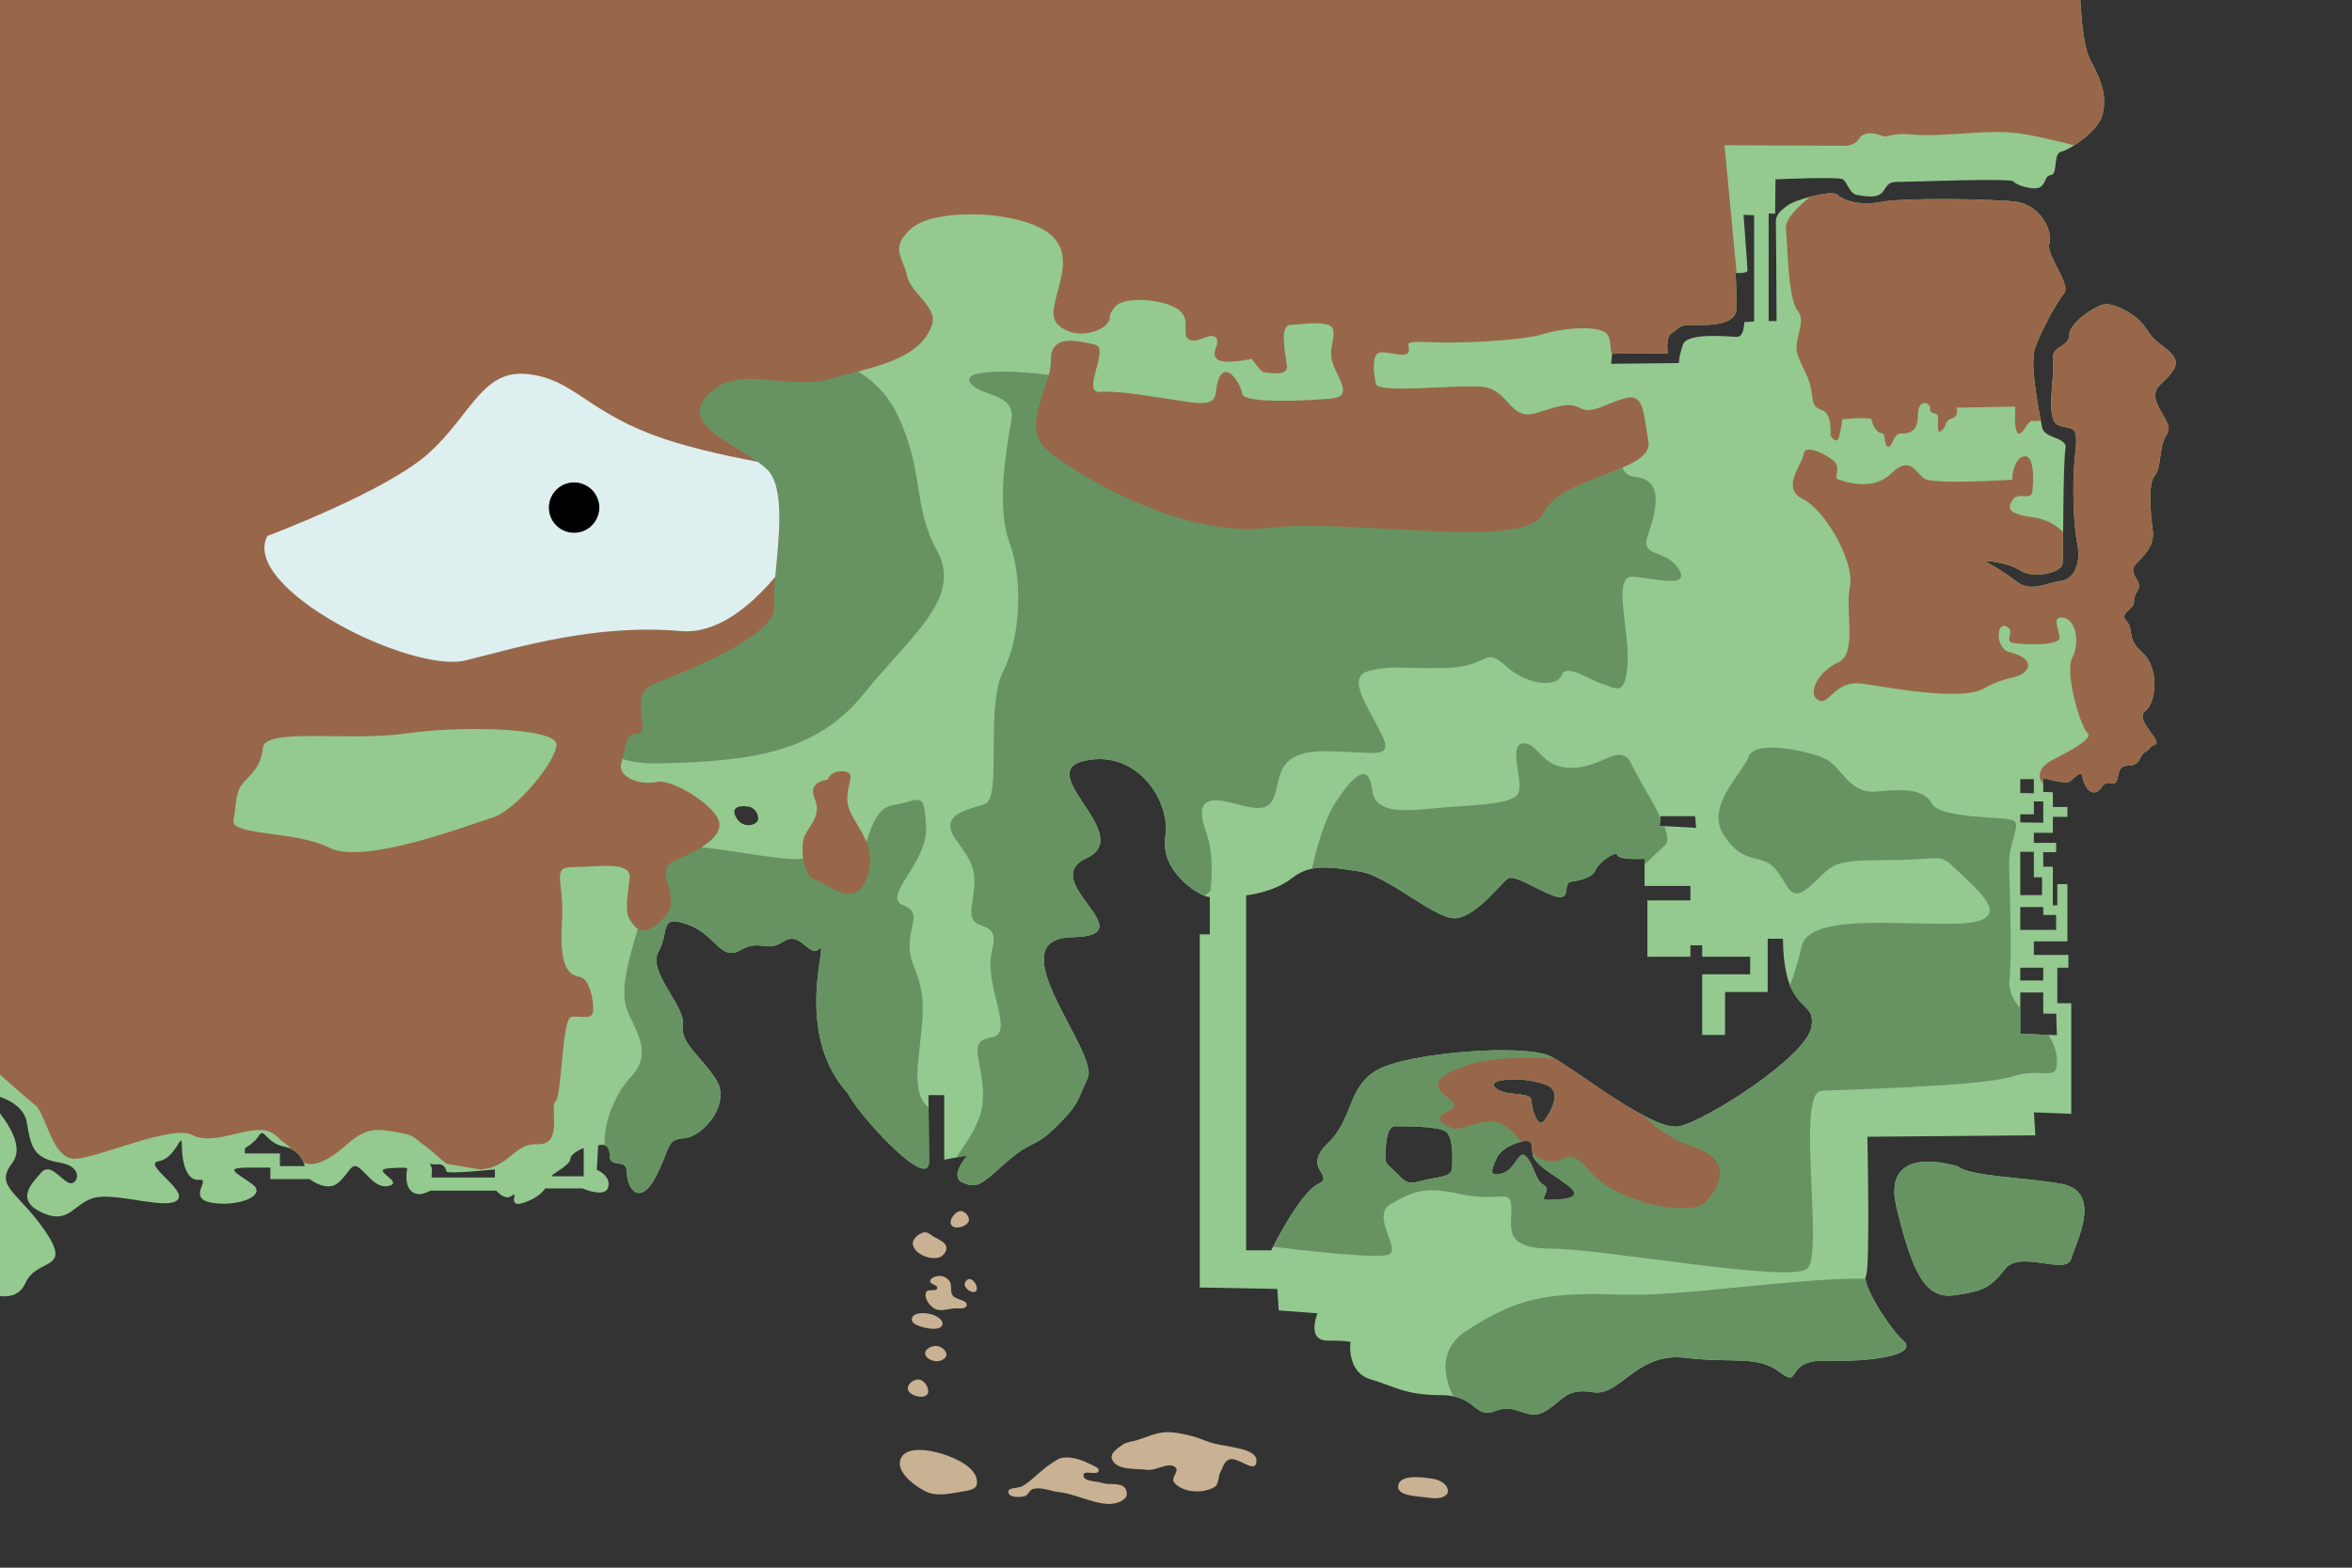 <?xml version="1.0" encoding="UTF-8" standalone="no"?>
<svg
   xmlns:dc="http://purl.org/dc/elements/1.1/"
   xmlns:cc="http://creativecommons.org/ns#"
   xmlns:rdf="http://www.w3.org/1999/02/22-rdf-syntax-ns#"
   xmlns:svg="http://www.w3.org/2000/svg"
   xmlns="http://www.w3.org/2000/svg"
   xmlns:sodipodi="http://sodipodi.sourceforge.net/DTD/sodipodi-0.dtd"
   xmlns:inkscape="http://www.inkscape.org/namespaces/inkscape"
   version="1.1"
   regionID="1"
   id="svg2"
   viewBox="0 0 600 400"
   width="600"
   height="400"
   inkscape:version="0.91 r13725"
   sodipodi:docname="kanto.svg">
  <rect x="0" y="0" width="600" height="400" fill="#333333" stroke="none"/>
  <sodipodi:namedview
     pagecolor="#ffffff"
     bordercolor="#666666"
     borderopacity="1"
     objecttolerance="10"
     gridtolerance="10"
     guidetolerance="10"
     inkscape:pageopacity="0"
     inkscape:pageshadow="2"
     inkscape:window-width="1920"
     inkscape:window-height="957"
     id="namedview65"
     showgrid="false"
     inkscape:zoom="0.73067701"
     inkscape:cx="204.33286"
     inkscape:cy="155.74646"
     inkscape:window-x="0"
     inkscape:window-y="1"
     inkscape:window-maximized="1"
     inkscape:current-layer="svg2" />
  <defs
     id="defs4">
    <inkscape:perspective
       locationid=""
       sodipodi:type="inkscape:persp3d"
       inkscape:vp_x="0 : 200 : 1"
       inkscape:vp_y="0 : 1000 : 0"
       inkscape:vp_z="600 : 200 : 1"
       inkscape:persp3d-origin="300 : 133.33333 : 1"
       id="perspective4999" />
    <inkscape:perspective
       locationid=""
       sodipodi:type="inkscape:persp3d"
       inkscape:vp_x="0 : 200 : 1"
       inkscape:vp_y="0 : 1000 : 0"
       inkscape:vp_z="600 : 200 : 1"
       inkscape:persp3d-origin="300 : 133.33333 : 1"
       id="perspective4999-9" />
  </defs>
  <path
     style="fill:#94ca90;fill-opacity:1;fill-rule:evenodd;stroke:none;stroke-width:1px;stroke-linecap:butt;stroke-linejoin:miter;stroke-opacity:1"
     d="M 540.54,-49.129 C 540.518,-49.129 540.494,-49.12 540.465,-49.103 538.634,-48.004 -26.127,-46.539 -26.127,-46.539 L -25.394,129.994 -5.617,328.869 C -5.617,328.869 3.539,333.996 6.469,327.404 9.399,320.811 18.556,324.475 11.597,314.219 4.639,303.964 -1.587,302.865 3.174,296.639 7.935,290.413 -4.885,278.693 -4.885,278.693 -4.885,278.693 5.737,279.791 6.836,286.383 7.934,292.976 8.667,295.54 15.259,296.639 21.852,297.738 19.655,302.865 17.458,301.766 15.26,300.667 12.697,296.639 10.499,299.202 8.302,301.766 3.539,306.161 10.864,309.458 18.189,312.754 18.922,306.162 25.148,305.429 31.374,304.697 42.729,308.725 45.292,306.161 47.856,303.597 36.135,297.005 40.531,296.272 44.926,295.54 46.391,288.215 46.391,292.244 46.391,296.272 47.49,301.4 50.786,301.034 54.082,300.668 47.49,305.795 54.083,306.894 60.675,307.993 68.367,305.062 64.338,302.132 60.309,299.202 57.001,297.971 63.238,297.921 65.968,297.898 68.964,297.921 68.964,297.921 L 68.964,300.851 78.987,300.851 C 78.987,300.851 83.382,304.33 86.312,301.766 89.242,299.202 89.608,296.273 91.806,298.104 94.004,299.935 96.202,303.598 99.498,302.499 102.794,301.4 94.37,298.47 99.131,298.104 103.893,297.738 103.893,298.104 103.893,298.104 103.893,298.104 102.427,304.696 107.188,304.696 107.896,304.696 109.888,303.791 109.888,303.791 L 126.601,303.791 C 126.601,303.791 128.798,306.528 130.629,305.063 132.46,303.598 129.164,308.359 133.559,306.894 137.954,305.429 139.053,303.231 139.053,303.231 L 148.575,303.231 C 148.575,303.231 154.436,305.796 155.169,302.866 155.901,299.936 152.238,298.471 152.238,298.471 L 152.604,292.244 C 152.604,292.244 155.534,291.145 155.534,294.807 155.534,298.47 159.929,295.174 159.929,299.202 159.929,303.231 163.225,307.992 167.254,300.301 171.283,292.609 169.818,290.778 174.579,290.412 179.341,290.046 186.665,281.623 182.637,275.396 178.608,269.17 173.48,266.24 174.213,261.479 174.945,256.718 165.057,247.927 167.987,242.8 170.917,237.672 167.986,233.277 175.311,235.841 182.636,238.405 183.736,245.363 188.863,242.433 193.991,239.503 195.456,243.166 199.851,240.236 204.246,237.306 206.444,244.63 209.008,242.067 211.571,239.503 202.049,263.309 216.333,279.058 218.508,283.794 236.796,304.21 236.999,296.432 236.977,291.207 236.842,279.425 236.842,279.425 L 240.871,279.425 240.871,295.907 246.731,294.807 C 246.731,294.807 241.97,300.301 245.632,301.766 249.295,303.231 250.027,302.499 256.62,296.639 263.212,290.779 263.945,292.976 269.438,287.482 274.932,281.988 274.566,281.622 277.496,275.03 280.426,268.437 254.056,239.504 273.467,239.138 292.878,238.772 264.312,224.854 277.13,218.994 289.949,213.134 263.212,197.018 276.764,194.088 290.315,191.158 298.738,204.71 297.273,213.5 295.808,222.29 306.063,228.883 308.627,228.883 L 308.627,238.405 306.063,238.405 306.063,328.503 325.841,328.869 326.208,334.362 336.096,335.095 C 336.096,335.095 333.166,342.054 338.66,342.054 344.154,342.054 344.52,342.421 344.52,342.421 344.52,342.421 343.422,350.112 349.648,351.943 355.875,353.774 358.438,355.971 367.594,355.971 376.751,355.971 376.018,362.197 381.512,360 387.005,357.802 389.569,362.93 394.33,360 399.092,357.07 399.459,354.141 406.418,355.24 413.376,356.338 417.404,344.984 429.857,346.449 442.31,347.914 448.17,345.716 454.03,350.111 459.89,354.506 454.763,346.815 466.117,347.181 477.471,347.547 489.556,345.717 485.528,342.054 481.499,338.392 474.907,327.405 476.005,325.573 477.104,323.742 476.371,290.047 476.371,290.047 L 519.222,289.68 518.856,283.82 528.379,284.187 528.379,255.985 524.825,255.985 524.825,246.92 527.646,246.92 527.646,243.647 518.845,243.647 518.845,240.188 527.399,240.188 527.399,225.586 524.825,225.586 524.825,230.988 523.69,230.988 523.69,221.145 521.237,221.145 521.237,217.437 524.522,217.437 524.522,215.057 518.845,215.057 518.845,212.492 523.69,212.492 523.69,208.418 527.399,208.418 527.399,205.9 523.69,205.9 523.69,202.146 521.237,202.055 521.237,198.483 C 521.237,198.483 526.914,200.224 528.013,199.4 529.112,198.576 530.851,196.561 531.126,197.843 531.401,199.125 532.316,202.513 534.421,202.146 536.527,201.78 535.886,199.307 538.633,199.856 541.38,200.406 539.092,195.461 542.755,195.37 546.418,195.278 545.409,192.99 547.24,191.891 549.072,190.792 547.882,190.792 549.805,189.968 551.728,189.144 544.402,183.558 547.24,181.452 550.079,179.346 550.904,170.466 546.6,166.62 542.297,162.774 544.494,160.667 542.48,158.47 540.466,156.272 544.493,155.632 544.402,153.434 544.31,151.237 546.143,150.504 545.593,148.856 545.044,147.208 543.029,145.835 545.043,143.729 547.058,141.623 549.713,139.334 549.164,135.214 548.614,131.093 547.882,123.311 549.714,121.296 551.545,119.282 550.537,114.062 552.826,110.766 555.115,107.47 546.601,102.251 551.179,98.039 555.757,93.827 556.398,91.995 552.46,88.882 548.523,85.769 549.255,86.318 547.057,83.205 544.86,80.092 538.817,76.979 536.436,77.711 534.056,78.444 527.921,82.29 527.829,85.586 527.738,88.883 523.16,87.875 523.709,92.087 524.259,96.299 521.603,107.012 525.083,108.477 528.562,109.942 530.302,107.744 529.386,115.801 528.471,123.859 529.02,134.297 529.936,138.875 530.852,143.454 529.295,147.758 525.724,148.216 522.153,148.674 518.123,151.236 514.461,148.398 510.798,145.559 506.22,143.087 506.22,143.087 506.22,143.087 511.989,143.362 515.377,145.559 518.765,147.757 525.998,146.201 526.181,143.729 526.364,141.257 526.273,117.541 526.914,114.519 527.555,111.498 521.512,111.956 520.962,109.118 520.413,106.279 517.666,93.094 519.131,88.882 520.596,84.67 524.625,77.162 526.548,74.873 528.471,72.584 521.787,64.892 522.794,62.146 523.801,59.399 520.779,52.166 514.004,51.433 507.228,50.701 485.344,50.426 479.851,51.525 474.357,52.624 470.145,51.067 468.772,49.693 467.398,48.32 457.876,50.975 455.953,52.44 454.03,53.905 452.931,54.912 453.023,56.835 453.114,58.758 453.206,81.923 453.206,81.923 L 451.191,81.923 451.191,54.455 452.84,54.547 452.931,45.756 C 452.931,45.756 469.046,45.024 470.145,45.756 471.244,46.489 471.793,49.51 473.899,49.785 476.005,50.06 479.117,50.793 480.491,48.687 481.864,46.581 482.048,46.397 485.069,46.397 488.091,46.397 513.088,45.389 513.637,46.305 514.187,47.221 519.222,48.87 520.687,47.588 522.152,46.306 521.511,44.933 523.251,44.658 524.991,44.383 523.708,39.164 525.814,38.706 527.92,38.248 535.338,33.486 536.345,29.274 537.352,25.062 536.711,21.766 533.231,15.265 529.752,8.764 530.485,-16.873 530.485,-16.873 530.485,-16.873 541.929,-49.168 540.54,-49.129 Z M 444.783,54.82 447.483,54.912 447.483,82.015 444.964,82.198 C 444.964,82.198 444.965,85.952 443.134,85.952 441.303,85.952 430.406,84.67 429.307,87.967 428.208,91.263 428.3,92.637 428.3,92.637 L 410.995,92.82 411.27,90.255 425.462,90.165 C 425.462,90.165 424.729,85.86 426.652,84.853 428.575,83.846 427.659,82.84 432.145,82.931 436.632,83.023 442.859,82.84 442.951,78.811 443.042,74.782 442.767,69.654 442.767,69.654 442.767,69.654 445.789,69.837 445.789,69.013 445.789,68.189 444.783,54.82 444.783,54.82 Z M 515.377,198.804 518.845,198.804 518.845,202.42 515.377,202.328 515.377,198.804 Z M 518.845,204.481 521.237,204.481 521.237,209.928 515.377,209.837 515.377,207.777 518.845,207.777 518.845,204.481 Z M 189.555,205.712 C 189.739,205.708 189.916,205.712 190.074,205.72 190.497,205.74 190.797,205.789 190.797,205.789 192.351,205.919 193.517,207.473 193.387,209.027 193.258,210.581 189.373,211.746 187.69,208.379 186.585,206.17 188.267,205.743 189.555,205.712 Z M 423.62,208.249 432.425,208.249 432.684,211.228 423.36,210.709 423.62,208.249 Z M 515.377,217.345 518.845,217.345 518.845,223.846 520.934,223.846 520.934,228.378 515.377,228.378 515.377,217.345 Z M 412.021,217.919 C 412.325,217.889 412.541,217.978 412.613,218.221 413.002,219.516 419.541,219.127 419.541,219.127 L 419.541,226.054 431.227,226.054 431.227,229.744 420.252,229.744 420.252,244.119 431.227,244.119 431.227,241.205 434.237,241.205 434.237,244.119 446.474,244.119 446.474,248.585 434.237,248.585 434.237,264.059 440.065,264.059 440.065,253.117 450.941,253.117 450.941,239.521 454.826,239.521 C 455.085,259.462 463.502,254.478 462.078,262.118 460.653,269.757 435.143,285.944 428.41,287.368 421.676,288.792 402.383,273.124 395.779,269.628 389.175,266.131 359.133,268.591 351.363,272.994 343.594,277.397 345.408,285.296 338.675,291.771 331.941,298.245 340.875,299.928 336.213,302.129 331.551,304.331 324.3,319.027 324.3,319.027 L 317.89,319.027 317.89,228.449 C 317.89,228.449 324.818,227.802 329.609,224.047 334.4,220.292 339.322,221.199 346.832,222.364 354.343,223.53 366.384,234.925 371.564,234.277 376.743,233.63 382.83,225.472 384.643,224.177 386.456,222.882 393.837,228.191 397.333,228.838 400.829,229.486 398.628,225.212 400.829,224.953 403.031,224.694 406.267,223.918 407.044,221.976 407.676,220.398 410.7,218.049 412.021,217.919 Z M 515.377,231.446 521.237,231.446 521.237,233.461 524.522,233.461 524.522,237.26 515.377,237.26 515.377,231.446 Z M 515.377,246.92 521.237,246.92 521.237,250.171 515.377,250.171 515.377,246.92 Z M 515.377,253.239 521.237,253.239 521.237,258.64 524.533,258.64 524.716,264.134 515.377,263.767 515.377,253.239 Z M 386.358,275.377 C 387.589,275.373 390.507,275.511 394.147,276.678 399,278.235 395.429,284.004 393.872,286.018 392.316,288.033 390.76,283.179 390.669,280.798 390.577,278.418 384.167,279.882 381.603,277.685 379.039,275.487 385.723,275.396 385.723,275.396 385.723,275.396 385.947,275.378 386.358,275.377 Z M 355.735,287.359 C 355.931,287.345 356.057,287.392 356.057,287.392 356.057,287.392 367.136,287.117 368.968,288.857 370.799,290.596 370.524,295.448 370.433,298.012 370.341,300.576 366.312,300.21 362.558,301.309 358.803,302.408 358.438,301.4 355.874,298.927 353.31,296.455 353.128,297.279 353.585,291.969 353.929,287.986 355.147,287.402 355.735,287.359 Z M 66.776,289.114 C 67.728,289.022 68.762,291.81 72.444,292.547 76.976,293.453 77.753,297.533 77.753,297.533 L 71.408,297.533 71.408,294.296 62.472,294.296 62.472,292.936 C 62.472,292.936 64.804,291.77 66.099,289.698 66.342,289.309 66.556,289.135 66.776,289.114 Z M 389.345,291.125 C 390.742,291.125 390.702,291.546 390.942,294.35 391.217,297.555 398.359,300.667 400.922,303.322 403.486,305.978 397.994,306.069 394.972,306.161 391.95,306.253 396.161,303.781 393.872,302.407 391.583,301.034 391.675,298.104 389.569,295.357 387.463,292.61 386.731,298.47 383.252,299.386 379.772,300.301 380.322,298.837 381.787,295.54 383.252,292.244 388.654,291.145 388.654,291.145 388.917,291.134 389.146,291.125 389.345,291.125 Z M 148.906,292.936 148.906,300.122 140.814,300.122 C 139.77,300.122 145.345,297.468 145.475,295.784 145.604,294.101 148.906,292.936 148.906,292.936 Z M 491.712,296.395 C 486.709,296.443 481.501,298.601 483.832,308.216 487.976,325.308 491.342,331.523 498.593,330.487 505.845,329.451 507.658,328.674 511.542,323.753 515.427,318.833 527.082,325.567 528.376,321.165 529.671,316.762 536.664,303.812 525.528,301.999 514.392,300.187 502.997,300.187 499.371,297.597 499.371,297.597 495.603,296.358 491.712,296.395 Z M 109.607,296.821 C 109.607,296.821 110.124,297.209 111.678,297.079 113.232,296.95 113.75,298.115 113.879,298.892 114.009,299.669 126.246,298.374 126.246,298.374 L 126.246,300.446 110.124,300.446 C 110.124,300.446 110.082,299.722 110.181,298.868 110.293,297.89 109.607,296.821 109.607,296.821 Z"
       class="LAND"
     id="path6156"
     inkscape:connector-curvature="0" />
  <path
     style="fill:#679363;fill-opacity:1;fill-rule:evenodd;stroke:none;stroke-width:1px;stroke-linecap:butt;stroke-linejoin:miter;stroke-opacity:1"
     d="M 201.803,90.155 C 197.919,90.155 153.633,99.996 153.633,99.996 L 153.374,175.619 C 153.374,175.619 143.534,195.301 168.137,194.783 192.74,194.265 208.537,191.674 220.45,176.912 232.363,162.15 245.571,152.568 239.097,140.655 232.622,128.742 235.989,120.714 228.996,105.952 222.004,91.191 205.688,90.155 201.803,90.155 Z M 255.671,94.816 C 250.491,94.816 246.348,95.464 247.384,97.406 249.456,101.291 259.297,99.996 258.002,107.247 256.707,114.499 254.118,129.261 257.484,138.326 260.851,147.39 260.592,162.15 255.931,171.215 251.269,180.279 255.671,203.588 251.268,205.142 246.865,206.695 239.096,207.732 244.017,214.466 248.937,221.199 249.197,222.752 247.902,231.039 246.607,239.327 255.413,233.111 253.082,242.435 250.751,251.758 259.296,263.67 252.822,264.706 246.347,265.742 251.01,270.663 250.751,280.245 250.582,286.477 246.372,291.495 244.011,295.317 L 246.731,294.807 C 246.731,294.807 241.97,300.301 245.632,301.766 249.295,303.231 250.027,302.499 256.62,296.639 263.212,290.779 263.945,292.976 269.438,287.482 274.932,281.988 274.566,281.622 277.496,275.03 280.426,268.437 254.056,239.504 273.467,239.138 292.878,238.772 264.312,224.854 277.13,218.994 289.949,213.134 263.212,197.018 276.764,194.088 290.315,191.158 298.738,204.71 297.273,213.5 296.003,221.119 303.531,227.079 307.231,228.534 308.269,227.895 308.761,227.415 308.761,227.415 308.761,227.415 310.057,218.867 307.727,212.393 305.396,205.918 306.689,203.587 311.869,204.364 317.049,205.141 322.746,208.249 324.818,203.847 326.89,199.444 324.818,191.675 337.767,191.675 350.716,191.675 355.897,194.264 352.271,187.012 348.645,179.761 343.465,172.769 349.162,171.215 354.86,169.661 357.709,170.697 368.845,170.439 379.981,170.18 378.428,164.741 384.125,169.921 389.823,175.101 397.333,175.359 398.369,172.251 399.405,169.143 405.62,173.546 408.987,174.582 412.354,175.618 414.684,177.949 415.202,169.143 415.72,160.338 411.058,146.613 416.756,147.131 422.453,147.649 431.518,150.238 428.151,145.058 424.784,139.878 418.31,142.468 420.382,136.512 422.454,130.555 424.526,122.527 417.533,121.75 410.541,120.973 418.05,114.757 402.512,113.462 386.973,112.168 272.505,108.025 272.505,108.025 L 268.88,103.362 C 268.88,103.362 276.39,97.406 270.175,96.111 267.067,95.463 260.85,94.816 255.671,94.816 Z M 388.838,189.679 C 388.719,189.678 388.596,189.681 388.47,189.693 384.441,190.059 389.203,200.314 387.005,202.878 384.808,205.442 374.187,205.442 366.496,206.175 358.805,206.907 350.746,208.006 350.014,201.413 349.281,194.821 345.619,197.019 340.491,205.077 337.897,209.154 335.963,215.94 334.682,221.661 334.686,221.66 334.691,221.659 334.696,221.658 335.962,221.396 337.287,221.319 338.706,221.37 338.71,221.37 338.713,221.369 338.717,221.37 338.723,221.37 338.729,221.371 338.735,221.371 339.077,221.384 339.433,221.41 339.786,221.436 340.288,221.473 340.802,221.519 341.33,221.578 341.543,221.602 341.76,221.626 341.979,221.653 342.527,221.722 343.101,221.801 343.68,221.885 344.685,222.032 345.723,222.192 346.832,222.364 354.343,223.53 366.384,234.925 371.564,234.277 376.743,233.63 382.83,225.472 384.643,224.177 386.456,222.882 393.837,228.191 397.333,228.838 400.829,229.486 398.628,225.212 400.829,224.953 403.031,224.694 406.267,223.918 407.044,221.976 407.089,221.863 407.149,221.746 407.217,221.627 407.238,221.59 407.264,221.552 407.287,221.514 407.33,221.444 407.377,221.372 407.427,221.3 407.556,221.115 407.701,220.928 407.866,220.738 407.906,220.693 407.949,220.649 407.991,220.604 408.099,220.485 408.215,220.369 408.334,220.252 408.512,220.075 408.697,219.905 408.892,219.736 408.975,219.664 409.052,219.593 409.136,219.523 409.392,219.312 409.653,219.113 409.915,218.93 409.939,218.914 409.961,218.895 409.985,218.878 410.277,218.678 410.562,218.504 410.836,218.357 411.028,218.254 411.211,218.167 411.383,218.098 411.472,218.063 411.559,218.032 411.641,218.006 411.662,218 411.685,217.992 411.706,217.986 411.818,217.954 411.925,217.929 412.021,217.919 412.114,217.91 412.195,217.915 412.27,217.929 412.29,217.933 412.306,217.94 412.324,217.946 412.376,217.961 412.422,217.983 412.463,218.012 412.477,218.023 412.492,218.033 412.505,218.046 412.552,218.092 412.591,218.147 412.613,218.221 413.002,219.516 419.541,219.127 419.541,219.127 L 419.541,220.65 C 421.665,218.562 423.675,216.62 424.73,215.697 425.684,214.862 425.424,213.047 424.551,210.776 L 423.36,210.709 423.587,208.56 C 421.471,204.137 417.988,198.761 416.306,195.188 413.376,188.961 408.98,195.92 400.922,195.92 393.117,195.92 392.53,189.733 388.838,189.679 Z M 451.877,190.753 C 448.999,190.773 446.682,191.399 446.064,193.081 444.416,197.568 434.71,205.809 439.929,213.409 445.148,221.008 449.177,217.62 452.748,221.557 456.319,225.494 456.41,231.08 462.178,225.769 467.947,220.458 466.848,219.451 481.773,219.451 496.697,219.451 494.135,217.162 499.903,222.656 505.672,228.149 514.003,235.2 499.445,235.658 484.886,236.116 461.538,233.003 459.615,241.426 458.749,245.218 457.715,248.489 456.64,251.413 456.642,251.416 456.643,251.419 456.645,251.423 456.793,251.795 456.946,252.139 457.103,252.462 457.113,252.483 457.123,252.503 457.133,252.523 457.322,252.908 457.517,253.253 457.715,253.577 457.89,253.863 458.066,254.129 458.244,254.375 458.336,254.502 458.427,254.622 458.518,254.739 458.651,254.909 458.784,255.072 458.916,255.225 459.009,255.334 459.102,255.448 459.194,255.549 459.369,255.743 459.543,255.924 459.712,256.098 459.969,256.36 460.206,256.594 460.44,256.83 460.452,256.842 460.466,256.856 460.478,256.868 460.48,256.87 460.482,256.872 460.484,256.874 460.882,257.276 461.242,257.671 461.526,258.095 461.594,258.196 461.661,258.299 461.72,258.405 461.737,258.436 461.757,258.466 461.773,258.497 461.852,258.647 461.921,258.805 461.982,258.97 461.999,259.016 462.012,259.066 462.028,259.114 462.071,259.249 462.108,259.391 462.138,259.539 462.149,259.592 462.162,259.644 462.171,259.699 462.203,259.89 462.224,260.091 462.233,260.307 462.235,260.359 462.232,260.416 462.233,260.469 462.236,260.657 462.229,260.856 462.214,261.065 462.209,261.131 462.204,261.197 462.198,261.265 462.171,261.533 462.135,261.812 462.078,262.118 460.653,269.757 435.143,285.944 428.41,287.368 428.216,287.409 428.009,287.433 427.795,287.446 427.712,287.452 427.624,287.448 427.539,287.449 427.402,287.451 427.263,287.452 427.119,287.443 427.017,287.438 426.912,287.427 426.807,287.417 426.664,287.402 426.519,287.385 426.37,287.362 426.263,287.346 426.156,287.328 426.047,287.307 425.903,287.28 425.755,287.249 425.605,287.214 425.469,287.183 425.333,287.151 425.193,287.114 425.078,287.083 424.958,287.048 424.841,287.013 424.68,286.966 424.522,286.922 424.356,286.868 424.355,286.868 424.354,286.869 424.353,286.868 424.352,286.868 424.35,286.867 424.349,286.867 423.817,286.695 423.26,286.485 422.684,286.247 422.151,286.028 421.597,285.773 421.033,285.505 420.775,285.383 420.509,285.246 420.246,285.115 418.583,284.285 416.825,283.295 415.017,282.197 411.328,282.633 407.896,282.725 406.874,282.08 406.087,281.583 405.836,278.922 405.785,276.166 405.776,276.16 405.769,276.155 405.76,276.149 404.319,275.166 403.042,274.3 401.752,273.427 400.914,272.859 400.098,272.311 399.355,271.823 398.932,271.545 398.514,271.273 398.127,271.028 397.875,270.868 397.616,270.702 397.38,270.558 397.25,270.478 397.122,270.4 396.997,270.325 396.56,270.064 396.143,269.82 395.779,269.628 389.175,266.131 359.133,268.591 351.363,272.994 343.594,277.397 345.408,285.296 338.675,291.771 331.941,298.245 340.875,299.928 336.213,302.129 336.073,302.196 335.929,302.275 335.784,302.363 335.757,302.379 335.73,302.399 335.703,302.416 335.584,302.492 335.464,302.573 335.342,302.662 335.142,302.806 334.938,302.975 334.733,303.152 334.61,303.26 334.487,303.369 334.362,303.488 331.19,306.503 327.519,312.938 325.61,316.507 325.566,316.591 325.502,316.707 325.46,316.787 325.164,317.35 324.93,317.807 324.777,318.109 329.555,318.704 351.782,321.393 354.409,320.08 357.339,318.615 349.648,310.191 354.775,307.261 359.903,304.331 362.832,302.498 372.721,304.696 382.61,306.893 385.54,302.865 385.54,308.359 385.54,313.853 383.71,318.615 396.162,318.615 408.615,318.615 456.593,327.404 460.988,323.742 465.383,320.079 458.059,278.693 464.652,278.326 471.244,277.96 505.305,277.228 513.362,274.664 521.42,272.101 525.082,276.496 524.716,270.269 524.572,267.815 523.629,265.708 522.541,264.048 L 515.377,263.767 515.377,257.183 C 513.788,255.461 512.318,253.021 512.63,250.033 513.271,243.899 512.722,227.325 512.539,220.916 512.356,214.506 515.926,210.296 513.454,209.288 510.982,208.281 494.959,208.922 492.853,205.077 490.747,201.231 485.711,201.322 478.661,201.963 471.61,202.604 469.87,195.645 465.658,193.631 463.026,192.372 456.673,190.72 451.877,190.753 Z M 233.961,204.087 C 232.762,204.098 230.906,204.947 227.96,205.4 221.227,206.436 222.004,217.314 217.343,221.717 212.681,226.12 208.538,217.573 205.43,218.868 202.322,220.163 189.372,217.314 177.977,216.019 166.582,214.724 168.654,219.127 165.547,226.12 164.466,228.551 164.747,230.884 165.674,233.029 164.492,233.315 163.443,234.475 162.698,236.996 159.331,248.391 158.035,254.089 160.625,259.269 163.215,264.448 165.806,269.627 161.144,274.548 157.159,278.754 153.943,285.986 154.222,292.204 154.9,292.437 155.534,293.105 155.534,294.807 155.534,298.47 159.929,295.174 159.929,299.202 159.929,303.231 163.225,307.992 167.254,300.301 171.283,292.609 169.818,290.778 174.579,290.412 179.341,290.046 186.665,281.623 182.637,275.396 178.608,269.17 173.48,266.24 174.213,261.479 174.945,256.718 165.057,247.927 167.987,242.8 170.917,237.672 167.986,233.277 175.311,235.841 182.636,238.405 183.736,245.363 188.863,242.433 193.991,239.503 195.456,243.166 199.851,240.236 204.246,237.306 206.444,244.63 209.008,242.067 211.571,239.503 202.049,263.309 216.333,279.058 218.508,283.794 236.796,304.21 236.999,296.432 236.982,292.457 236.913,286.046 236.875,282.556 235.33,281.162 233.541,279.147 234.175,271.699 235.211,259.527 236.766,255.384 233.14,246.579 229.515,237.773 236.507,233.37 230.55,231.039 224.594,228.709 236.766,220.421 236.248,210.839 235.956,205.449 235.502,204.074 233.961,204.087 Z M 386.358,275.377 C 387.589,275.373 390.507,275.511 394.147,276.678 399,278.235 395.429,284.004 393.872,286.018 392.316,288.033 390.76,283.179 390.669,280.798 390.577,278.418 384.167,279.882 381.603,277.685 379.039,275.487 385.723,275.396 385.723,275.396 385.723,275.396 385.947,275.378 386.358,275.377 Z M 355.735,287.359 C 355.833,287.352 355.914,287.36 355.97,287.369 356.026,287.379 356.057,287.392 356.057,287.392 356.057,287.392 367.136,287.117 368.968,288.857 370.799,290.596 370.524,295.448 370.433,298.012 370.341,300.576 366.312,300.21 362.558,301.309 358.803,302.408 358.438,301.4 355.874,298.927 353.31,296.455 353.128,297.279 353.585,291.969 353.929,287.986 355.147,287.402 355.735,287.359 Z M 389.345,291.125 C 390.742,291.125 390.702,291.546 390.942,294.35 391.217,297.555 398.359,300.667 400.922,303.322 403.486,305.978 397.994,306.069 394.972,306.161 391.95,306.253 396.161,303.781 393.872,302.407 391.583,301.034 391.675,298.104 389.569,295.357 387.463,292.61 386.731,298.47 383.252,299.386 379.772,300.301 380.322,298.837 381.787,295.54 383.252,292.244 388.654,291.145 388.654,291.145 388.917,291.134 389.146,291.125 389.345,291.125 Z M 491.712,296.395 C 486.709,296.443 481.501,298.601 483.832,308.216 487.976,325.308 491.342,331.523 498.593,330.487 505.845,329.451 507.658,328.674 511.542,323.753 515.427,318.833 527.082,325.567 528.376,321.165 529.671,316.762 536.664,303.812 525.528,301.999 514.392,300.187 502.997,300.187 499.371,297.597 499.371,297.597 495.603,296.358 491.712,296.395 Z M 474.465,326.265 C 458.447,326.076 428.575,330.883 413.741,330.334 393.964,329.601 386.639,331.433 374.186,339.491 366.834,344.248 368.298,351.286 370.725,356.267 376.657,357.47 376.741,361.908 381.512,360 387.005,357.802 389.569,362.93 394.33,360 399.092,357.07 399.459,354.141 406.418,355.24 413.376,356.338 417.404,344.984 429.857,346.449 442.31,347.914 448.17,345.716 454.03,350.111 459.89,354.506 454.763,346.815 466.117,347.181 477.471,347.547 489.556,345.717 485.528,342.054 481.862,338.722 476.095,329.349 475.908,326.302 475.436,326.286 474.965,326.271 474.465,326.265 Z"
       class="LAND"
     id="path6439"
     inkscape:connector-curvature="0" />
  <path
     style="fill:#986749;fill-opacity:1;fill-rule:evenodd;stroke:none;stroke-width:4;stroke-linecap:butt;stroke-linejoin:miter;stroke-opacity:1"
     d="M 69.143,-46.807 C 22.695,-46.671 0.076,-46.611 -10.288,-46.583 -13.081,-45.401 -15.897,-44.049 -18.761,-42.494 -21.27,-41.132 -23.714,-39.716 -26.093,-38.248 L -25.394,129.994 -12.207,262.603 C -5.489,269.312 1.636,275.836 9.169,282.135 11.736,284.468 13.369,295.67 18.97,295.671 24.571,295.671 43.941,286.803 49.075,289.603 54.21,292.404 62.378,287.503 67.746,288.437 69.311,288.709 70.535,289.743 71.663,290.997 72.614,291.541 73.515,292.318 74.385,293.228 76.215,294.181 77.077,295.69 77.461,296.648 78.594,297.112 79.902,297.194 81.514,296.603 88.515,294.036 90.382,287.27 98.317,288.437 106.251,289.604 104.617,289.603 109.051,292.87 111.183,294.441 112.402,295.899 113.996,296.943 114.468,297.019 114.949,297.099 115.5,297.199 118.556,297.755 120.809,298.127 122.652,298.414 130.292,297.702 130.904,291.71 137.288,291.938 143.822,292.171 140.089,282.368 141.723,280.968 143.356,279.568 143.356,259.966 145.689,259.499 148.023,259.033 151.056,260.433 151.289,258.099 151.523,255.766 150.59,249.696 147.79,249.229 144.99,248.762 142.656,246.43 143.356,235.461 144.057,224.493 140.322,221.226 146.39,221.226 152.458,221.226 161.092,219.592 160.625,224.026 160.158,228.46 159.225,232.66 160.859,234.994 162.492,237.328 164.358,239.429 169.492,234.061 174.627,228.694 165.76,222.159 172.527,219.359 179.295,216.559 184.897,213.059 183.263,209.092 181.63,205.124 171.359,198.589 167.392,199.522 163.424,200.456 157.358,198.357 158.524,194.623 159.691,190.889 159.225,187.154 162.726,187.154 166.226,187.154 160.159,177.12 166.694,174.553 173.228,171.986 198.199,162.417 197.498,154.716 196.798,147.015 201.932,125.778 195.631,119.71 189.33,113.642 169.961,108.042 182.796,98.941 189.972,93.852 202.224,99.42 211.413,96.755 220.972,93.983 234.795,92.242 237.784,82.748 239.203,78.238 232.159,74.771 231.326,70.117 230.614,66.133 226.589,63.182 232.763,58.062 238.938,52.943 261.838,53.567 268.665,60.493 275.493,67.419 265.629,78.852 269.857,82.826 274.085,86.801 280.582,84.763 282.306,82.721 284.031,80.68 282.064,81.127 284.456,78.276 286.847,75.425 296.787,76.347 300.478,78.895 304.169,81.444 301.152,85.222 303.256,86.58 305.36,87.938 308.532,84.69 310.089,86.048 311.646,87.406 308.66,89.933 310.413,91.58 312.165,93.226 319.298,91.544 319.298,91.544 319.298,91.544 321.71,94.946 322.358,94.946 323.005,94.946 328.703,96.37 328.314,93.262 327.926,90.154 326.244,83.033 329.222,82.903 332.2,82.774 339.58,81.479 340.098,84.198 340.616,86.918 338.674,89.119 340.098,93.003 341.523,96.888 345.148,101.162 339.709,101.68 334.271,102.198 317.307,103.103 316.919,100.513 316.531,97.924 313.035,92.356 311.093,96.241 309.15,100.126 312.259,103.881 303.324,102.586 294.389,101.291 285.712,99.608 280.662,99.996 275.612,100.385 283.252,88.86 279.367,87.953 275.482,87.047 267.973,84.976 268.102,91.838 268.232,98.701 260.203,108.801 267.066,114.758 273.929,120.714 300.864,137.289 323.524,134.699 346.185,132.109 388.915,140.785 393.707,130.944 398.498,121.103 421.935,120.585 420.511,112.556 419.086,104.528 419.346,100.256 414.296,101.68 409.246,103.104 406.267,105.694 403.159,104.14 400.051,102.586 398.11,103.493 391.635,105.435 385.161,107.377 384.902,99.348 378.169,98.701 371.436,98.054 351.494,100.515 350.976,97.925 350.458,95.335 349.68,89.896 352.4,89.896 355.119,89.896 359.004,91.45 359.392,89.637 359.781,87.824 357.191,86.917 364.701,87.306 372.212,87.694 388.398,86.918 393.707,85.235 399.016,83.551 408.728,82.904 410.152,85.493 411.262,87.512 410.491,89.291 411.259,90.347 L 411.27,90.255 425.462,90.165 C 425.462,90.165 424.729,85.86 426.652,84.853 428.575,83.846 427.659,82.84 432.145,82.931 436.632,83.023 442.859,82.84 442.951,78.811 443.042,74.782 442.767,69.654 442.767,69.654 442.767,69.654 442.924,69.659 443.014,69.663 L 439.935,37.064 470.753,37.194 C 470.753,37.194 473.213,37.194 474.249,35.381 475.285,33.568 478.134,33.827 479.947,34.604 481.76,35.381 482.018,33.698 488.104,34.345 494.19,34.992 506.234,33.179 513.226,33.826 517.817,34.251 524.803,35.947 529.102,37.071 532.03,35.225 535.66,32.138 536.345,29.274 537.352,25.062 536.711,21.766 533.231,15.265 529.752,8.764 530.485,-16.873 530.485,-16.873 530.485,-16.873 532.447,-22.429 534.642,-28.895 L 325.161,-30.818 211.413,-22.668 C 144.908,-29.765 101.504,-40.189 69.143,-46.807 Z M 467.243,49.312 C 465.857,49.295 463.814,49.68 461.819,50.205 459.014,52.418 455.361,55.807 455.603,58.3 455.991,62.315 456.121,76.43 458.582,79.278 461.042,82.127 457.287,86.659 458.582,90.543 459.876,94.428 461.819,95.981 462.337,101.42 462.855,106.858 467.257,101.55 466.998,111.133 466.998,111.133 468.552,113.851 469.199,111.261 469.847,108.671 469.977,106.989 469.977,106.989 469.977,106.989 477.487,106.211 477.487,107.117 477.487,108.024 478.652,110.485 479.947,110.485 481.242,110.485 480.465,113.722 481.631,113.981 482.796,114.24 482.925,110.484 484.997,110.614 487.069,110.743 489.271,110.097 489.271,105.824 489.271,101.551 492.508,102.585 492.378,104.269 492.249,105.952 494.45,105.045 494.45,106.47 494.45,107.894 493.933,111.132 495.357,109.838 496.782,108.543 496.003,107.377 497.946,106.73 499.888,106.083 499.112,104.01 499.112,104.01 L 514.132,103.751 C 514.132,103.751 513.615,110.225 514.91,110.614 516.205,111.002 517.24,107.119 518.535,107.378 519.3,107.531 520.075,107.413 520.611,107.29 519.742,102.84 517.843,92.583 519.131,88.882 520.596,84.67 524.625,77.162 526.548,74.873 528.471,72.584 521.787,64.892 522.794,62.146 523.801,59.399 520.779,52.166 514.004,51.433 507.228,50.701 485.344,50.426 479.851,51.525 474.357,52.624 470.145,51.067 468.772,49.693 468.514,49.436 467.97,49.321 467.243,49.312 Z M 537.486,77.609 C 537.089,77.588 536.734,77.62 536.436,77.711 534.056,78.444 527.921,82.29 527.829,85.586 527.738,88.883 523.16,87.875 523.709,92.087 524.259,96.299 521.603,107.012 525.083,108.477 528.562,109.942 530.302,107.744 529.386,115.801 528.471,123.859 529.02,134.297 529.936,138.875 530.852,143.454 529.295,147.758 525.724,148.216 522.153,148.674 518.123,151.236 514.461,148.398 510.798,145.559 506.22,143.087 506.22,143.087 506.22,143.087 511.989,143.362 515.377,145.559 518.765,147.757 525.998,146.201 526.181,143.729 526.241,142.924 526.275,139.621 526.311,135.759 524.849,134.272 522.356,132.485 518.535,131.98 511.672,131.074 512.19,129.39 513.485,127.448 514.78,125.505 518.018,127.707 518.406,125.635 518.795,123.563 519.053,116.571 516.723,116.441 514.392,116.312 513.227,120.196 513.356,122.398 513.356,122.398 493.284,123.693 490.953,122.139 488.622,120.585 487.329,116.053 482.408,120.844 477.488,125.635 469.977,122.656 468.812,122.268 467.646,121.879 469.977,119.16 467.517,117.348 465.056,115.535 460.394,113.334 460.135,115.794 459.876,118.254 454.179,124.598 459.877,127.318 465.574,130.037 473.214,143.376 471.919,149.721 470.624,156.066 473.861,166.812 468.94,169.013 464.02,171.215 460.913,176.783 463.762,178.596 466.61,180.409 467.775,173.416 475.155,174.452 482.536,175.488 500.277,178.985 506.234,175.619 512.19,172.252 514.521,173.417 516.592,171.345 518.664,169.273 516.464,167.331 512.709,166.425 508.954,165.518 509.211,158.655 511.801,159.821 514.391,160.986 510.895,163.705 513.744,164.093 516.592,164.482 525.527,164.871 525.398,162.67 525.268,160.468 523.197,157.102 526.434,157.62 529.671,158.138 530.577,164.223 528.635,167.848 526.693,171.474 530.578,185.2 532.52,187.012 534.463,188.825 524.75,193.1 522.549,194.524 520.408,195.909 519.501,198.15 521.237,200.059 L 521.237,198.483 C 521.237,198.483 526.914,200.224 528.013,199.4 529.112,198.576 530.851,196.561 531.126,197.843 531.401,199.125 532.316,202.513 534.421,202.146 536.527,201.78 535.886,199.307 538.633,199.856 541.38,200.406 539.092,195.461 542.755,195.37 546.418,195.278 545.409,192.99 547.24,191.891 549.072,190.792 547.882,190.792 549.805,189.968 551.728,189.144 544.402,183.558 547.24,181.452 550.079,179.346 550.904,170.466 546.6,166.62 542.297,162.774 544.494,160.667 542.48,158.47 540.466,156.272 544.493,155.632 544.402,153.434 544.31,151.237 546.143,150.504 545.593,148.856 545.044,147.208 543.029,145.835 545.043,143.729 547.058,141.623 549.713,139.334 549.164,135.214 548.614,131.093 547.882,123.311 549.714,121.296 551.545,119.282 550.537,114.062 552.826,110.766 555.115,107.47 546.601,102.251 551.179,98.039 555.757,93.827 556.398,91.995 552.46,88.882 548.523,85.769 549.255,86.318 547.057,83.205 545.134,80.481 540.268,77.757 537.486,77.609 Z M 122.093,186.009 C 132.656,186.07 141.956,187.329 141.956,189.954 141.956,194.155 131.688,206.758 125.621,208.625 119.553,210.492 92.95,220.759 84.082,216.325 75.213,211.891 58.876,213.29 59.576,209.322 60.276,205.355 60.043,202.44 61.677,200.223 63.311,198.006 66.577,196.256 67.043,190.889 67.51,185.521 88.747,189.255 103.45,187.154 108.963,186.367 115.755,185.972 122.093,186.009 Z M 214.334,196.792 C 211.727,196.925 211.126,198.927 211.126,198.927 211.126,198.927 205.947,199.444 207.76,203.588 209.573,207.731 206.984,210.062 205.43,212.91 203.876,215.759 204.911,223.529 207.76,224.306 210.609,225.082 217.86,232.334 220.967,224.306 224.075,216.277 219.154,212.134 216.824,206.954 214.493,201.774 219.156,197.372 215.53,196.854 215.303,196.821 215.087,196.801 214.883,196.792 214.69,196.783 214.508,196.783 214.334,196.792 Z M 390.213,269.891 C 384.121,269.906 377.942,270.404 373.766,271.958 362.63,276.101 367.55,278.174 370.399,281.023 373.248,283.872 364.184,283.872 368.328,286.721 372.471,289.569 372.47,286.979 379.463,286.202 383.473,285.756 385.699,288.548 388.037,291.303 388.326,291.228 388.654,291.145 388.654,291.145 388.917,291.134 389.146,291.125 389.345,291.125 389.54,291.125 389.7,291.137 389.844,291.159 389.859,291.161 389.871,291.166 389.887,291.169 390.006,291.19 390.111,291.222 390.2,291.268 390.264,291.301 390.325,291.339 390.376,291.388 390.395,291.407 390.413,291.431 390.431,291.453 390.46,291.488 390.484,291.535 390.509,291.578 390.55,291.65 390.588,291.735 390.62,291.831 390.636,291.88 390.653,291.934 390.667,291.989 390.695,292.102 390.722,292.235 390.744,292.377 390.752,292.426 390.76,292.479 390.768,292.532 390.827,292.975 390.873,293.55 390.938,294.304 391.9,295.094 392.964,295.728 394.226,296.043 400.441,297.597 398.887,291.122 405.879,299.151 412.872,307.179 431.777,310.547 435.144,306.662 438.51,302.777 442.655,296.044 431.519,292.418 425.845,290.571 421.994,287.382 419.402,284.695 419.401,284.695 419.401,284.694 419.401,284.694 419.084,284.528 418.758,284.348 418.435,284.172 418.109,283.994 417.781,283.813 417.449,283.625 417.126,283.442 416.805,283.26 416.478,283.069 416.332,282.984 416.184,282.894 416.037,282.807 415.166,282.292 414.287,281.754 413.4,281.196 413.217,281.081 413.037,280.969 412.854,280.853 411.953,280.281 411.053,279.699 410.156,279.107 410.051,279.038 409.946,278.971 409.841,278.901 408.919,278.291 408.01,277.681 407.112,277.073 405.197,275.776 403.408,274.549 401.737,273.418 401.201,273.055 400.701,272.723 400.203,272.391 398.803,271.459 397.523,270.629 396.504,270.043 396.501,270.041 396.498,270.039 396.495,270.037 394.465,269.948 392.355,269.885 390.213,269.891 Z M 386.358,275.377 C 387.589,275.373 390.507,275.511 394.147,276.678 399,278.235 395.429,284.004 393.872,286.018 393.386,286.648 392.899,286.606 392.457,286.179 392.369,286.094 392.283,285.993 392.199,285.879 391.355,284.74 390.726,282.286 390.669,280.798 390.577,278.418 384.167,279.882 381.603,277.685 379.039,275.487 385.723,275.396 385.723,275.396 385.723,275.396 385.947,275.378 386.358,275.377 Z"
       class="LAND"
     id="path4222"
     inkscape:connector-curvature="0" />
  <path
     inkscape:connector-curvature="0"
     style="fill:#deeff0;fill-opacity:1;fill-rule:evenodd;stroke:none;stroke-width:4;stroke-linecap:butt;stroke-linejoin:miter;stroke-opacity:1"
     d="M 132.441,95.365 C 122.671,95.696 119.58,106.32 109.516,115.509 98.781,125.31 68.21,136.747 68.21,136.747 61.209,150.049 104.849,171.985 118.852,168.484 132.854,164.984 151.991,159.149 173.694,161.016 182.588,161.781 190.968,155.215 197.767,147.201 198.608,137.668 200.417,124.319 195.631,119.71 194.974,119.078 194.152,118.451 193.263,117.824 184.144,116.107 173.821,113.755 166.226,110.842 149.19,104.308 145.924,96.606 134.488,95.439 133.774,95.366 133.092,95.343 132.441,95.365 Z"
     id="path4226"
     class="LAND"
     sodipodi:nodetypes="sscsscscsss" />
  <path
     style="fill:#c9b293;fill-opacity:1;fill-rule:evenodd;stroke:none;stroke-width:1px;stroke-linecap:butt;stroke-linejoin:miter;stroke-opacity:1"
     d="M 245.053,308.992 C 243.618,309.066 241.892,311.445 242.722,312.618 243.592,313.85 246.632,313.007 247.124,311.582 247.485,310.537 246.157,308.935 245.053,308.992 Z M 236.039,314.407 C 235.937,314.402 235.834,314.409 235.73,314.431 234.355,314.717 232.637,316.155 232.882,317.538 233.304,319.934 236.975,321.408 239.355,320.905 240.437,320.676 241.535,319.416 241.428,318.316 241.286,316.853 239.306,316.248 238.06,315.467 237.43,315.072 236.756,314.442 236.039,314.407 Z M 239.873,325.567 C 238.908,325.546 237.439,325.91 237.284,326.862 237.147,327.706 239.282,327.841 239.097,328.675 238.878,329.661 236.622,328.773 236.248,329.711 235.676,331.146 237.005,333.042 238.319,333.854 239.714,334.716 241.611,334.039 243.24,333.854 244.385,333.723 246.382,334.207 246.607,333.077 246.897,331.621 243.797,331.729 242.982,330.487 242.304,329.454 242.94,327.856 242.204,326.862 241.675,326.148 240.761,325.587 239.873,325.567 Z M 247.384,326.344 C 246.715,326.266 245.963,327.235 246.089,327.897 246.292,328.96 248.16,330.202 248.938,329.451 249.772,328.647 248.535,326.477 247.384,326.344 Z M 235.516,335.057 C 234.154,335.032 232.844,335.366 232.621,336.444 232.345,337.78 234.656,338.483 235.989,338.775 237.445,339.094 239.944,339.419 240.392,337.997 240.759,336.833 238.97,335.763 237.802,335.409 237.17,335.218 236.333,335.072 235.516,335.057 Z M 238.624,343.422 C 237.47,343.482 236.042,344.201 235.989,345.249 235.93,346.421 237.665,347.27 238.838,347.321 239.844,347.366 241.305,346.767 241.428,345.768 241.562,344.677 240.186,343.577 239.097,343.436 238.948,343.417 238.788,343.413 238.624,343.422 Z M 234.435,351.983 C 233.22,351.812 231.484,353.091 231.587,354.314 231.702,355.701 233.82,356.433 235.211,356.385 235.834,356.364 236.648,355.96 236.765,355.349 237.021,354.008 235.787,352.173 234.435,351.983 Z M 297.89,365.418 C 297.629,365.42 297.368,365.429 297.108,365.449 294.601,365.642 292.266,366.807 289.856,367.522 288.73,367.856 287.458,367.894 286.49,368.558 285.223,369.428 283.187,370.715 283.641,372.183 284.578,375.209 289.559,374.663 292.705,375.032 295.112,375.314 298.304,372.742 299.956,374.514 300.789,375.408 298.698,377.169 299.439,378.139 301.551,380.905 306.8,381.203 309.798,379.434 310.999,378.726 310.702,376.784 311.352,375.549 311.931,374.447 312.286,372.947 313.424,372.442 315.578,371.486 319.745,375.737 320.415,373.478 321.712,369.108 312.225,369.453 307.985,367.781 306.462,367.179 304.921,366.589 303.324,366.227 301.542,365.823 299.713,365.408 297.89,365.418 Z M 234.214,369.958 C 232.21,370.007 230.452,370.581 229.773,372.183 228.423,375.362 232.924,378.88 235.989,380.471 238.519,381.784 241.739,381.279 244.535,380.729 246.204,380.402 248.951,380.341 249.197,378.658 249.773,374.721 243.944,372.034 240.133,370.888 238.467,370.387 236.217,369.91 234.214,369.958 Z M 272.142,371.877 C 271.831,371.875 271.519,371.89 271.21,371.924 270.058,372.051 269.08,372.858 268.102,373.478 265.505,375.123 263.494,377.607 260.851,379.176 259.72,379.847 257.121,379.419 257.226,380.729 257.339,382.149 259.984,382.1 261.368,381.766 262.26,381.55 262.565,380.226 263.441,379.953 265.598,379.281 267.927,380.496 270.175,380.729 275.78,381.311 282.844,386.08 287.007,382.283 287.645,381.702 287.546,380.368 287.007,379.693 285.792,378.171 283.164,378.994 281.31,378.398 279.615,377.854 276.267,378.102 276.39,376.327 276.482,374.99 279.977,376.597 280.275,375.291 280.452,374.515 279.168,374.102 278.461,373.737 276.524,372.736 274.322,371.891 272.142,371.877 Z M 360.891,376.884 C 358.735,376.921 356.849,377.451 356.674,379.176 356.427,381.6 360.99,381.703 363.406,382.025 365.306,382.277 367.843,382.691 369.104,381.247 369.501,380.792 369.398,379.962 369.104,379.434 368.461,378.284 367.035,377.595 365.737,377.363 364.411,377.126 362.569,376.856 360.891,376.884 Z"
       class="LAND"
     id="path6449"
     inkscape:connector-curvature="0" />
  <circle
     class="LANDMARK"
     style="opacity:1;fill:#000000;fill-opacity:1;stroke:#000000;stroke-width:0.208;stroke-opacity:1"
     id="mt-silver"
     cx="146.448"
     cy="129.517"
     locationid="82"
     r="6.322" />
</svg>
